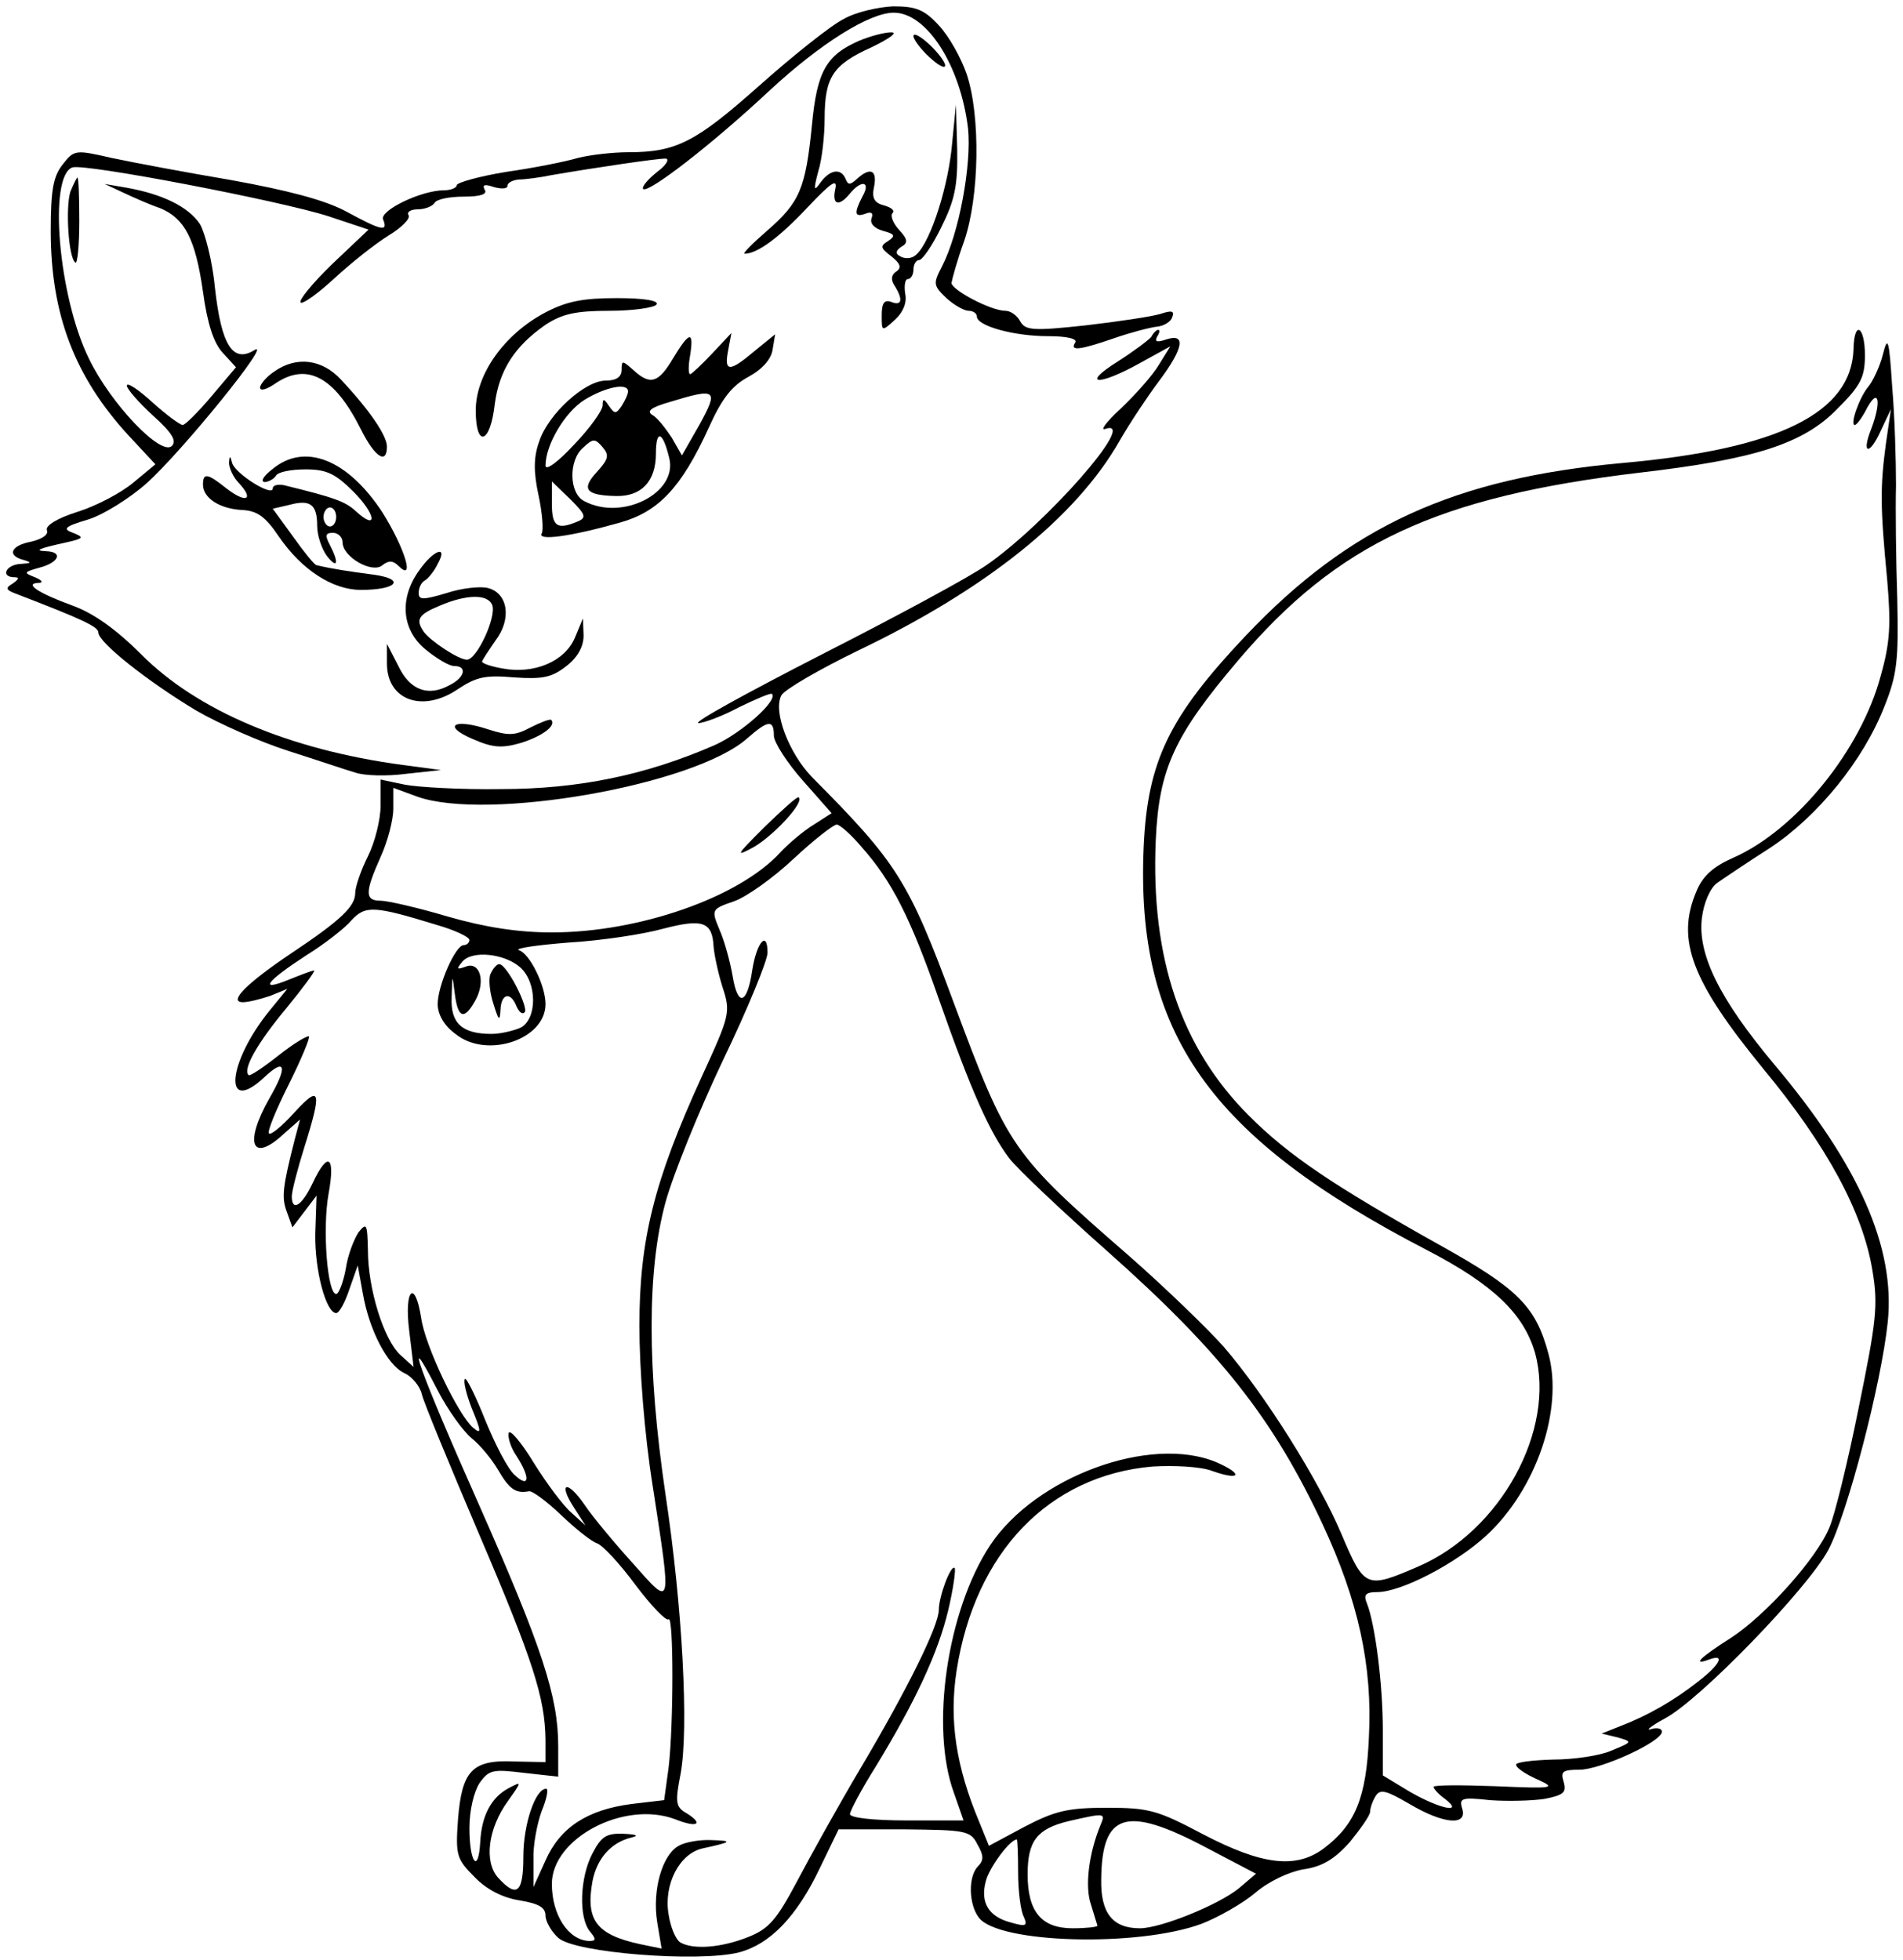 <?xml version="1.0" standalone="no"?>
<!DOCTYPE svg PUBLIC "-//W3C//DTD SVG 20010904//EN"
 "http://www.w3.org/TR/2001/REC-SVG-20010904/DTD/svg10.dtd">
<svg version="1.0" xmlns="http://www.w3.org/2000/svg"
 width="300pt" height="309pt" viewBox="0 0 300 309"
 preserveAspectRatio="xMidYMid meet">
<g transform="translate(0,309) scale(0.1,-0.1)"
fill="#000000" stroke="none">
<path d="M1330 3060 c-20 -10 -79 -57 -133 -105 -100 -89 -131 -105 -206 -105
-24 0 -60 -4 -80 -9 -20 -6 -71 -16 -113 -22 -43 -7 -78 -17 -78 -21 0 -4 -9
-8 -20 -8 -36 0 -102 -32 -96 -46 8 -20 -2 -18 -59 13 -34 18 -92 33 -180 49
-71 12 -156 28 -189 35 -57 13 -59 13 -77 -10 -15 -19 -19 -40 -19 -105 0
-132 38 -231 124 -324 l41 -44 -35 -29 c-19 -16 -59 -37 -88 -46 -32 -10 -51
-22 -48 -29 3 -7 -8 -14 -25 -18 -32 -6 -39 -22 -11 -29 13 -4 11 -5 -5 -6
-24 -1 -33 -21 -10 -21 8 0 7 -3 -3 -10 -12 -7 -11 -10 5 -16 104 -40 130 -52
130 -61 0 -16 79 -78 154 -123 36 -21 102 -50 146 -64 44 -14 91 -30 105 -34
14 -5 50 -6 80 -2 l55 6 -60 8 c-179 24 -325 86 -413 175 -38 38 -74 64 -107
76 -55 20 -77 35 -55 36 9 0 7 4 -5 9 -18 7 -18 8 7 15 31 8 38 25 11 26 -20
1 -13 4 32 14 27 6 28 8 10 15 -17 6 -13 10 24 21 23 7 65 33 92 57 56 50 201
229 170 210 -34 -21 -52 8 -62 97 -4 43 -16 89 -24 102 -18 27 -59 47 -115 57
l-35 6 30 -14 c17 -8 42 -19 57 -24 39 -16 56 -48 68 -132 7 -51 17 -81 31
-96 l21 -23 -38 -45 c-21 -25 -42 -46 -46 -46 -4 0 -26 16 -48 36 -22 20 -40
32 -40 26 0 -5 18 -26 41 -47 30 -27 38 -40 30 -48 -17 -17 -97 67 -131 138
-48 98 -64 287 -26 301 18 7 330 -53 404 -77 l63 -21 -57 -54 c-31 -30 -54
-58 -50 -61 3 -3 27 14 53 38 27 25 65 55 86 68 20 12 35 27 31 32 -3 5 4 9
15 9 11 0 23 5 26 10 3 6 24 10 46 10 27 0 38 4 33 11 -4 8 0 9 15 4 11 -3 21
-3 21 2 0 5 8 9 18 10 9 0 33 3 52 7 70 12 165 26 179 26 7 0 2 -10 -13 -21
-15 -12 -25 -24 -22 -27 8 -7 107 69 200 156 80 74 157 122 195 122 52 0 105
-83 117 -182 6 -57 -14 -166 -41 -218 -14 -27 -14 -30 7 -50 12 -11 28 -20 35
-20 7 0 13 -4 13 -9 0 -15 59 -31 112 -31 30 0 47 -4 43 -10 -9 -14 7 -12 62
7 26 9 57 17 67 18 11 1 22 8 24 15 4 10 -1 11 -19 5 -13 -4 -66 -12 -118 -18
-83 -9 -95 -8 -103 7 -5 9 -15 16 -23 16 -23 0 -85 33 -85 44 1 6 9 36 20 66
24 70 26 197 4 263 -9 26 -28 60 -44 77 -23 25 -36 30 -72 30 -23 -1 -59 -9
-78 -20z"/>
<path d="M1355 3026 c-53 -23 -67 -49 -75 -133 -10 -100 -19 -122 -71 -167
-23 -20 -39 -36 -35 -36 20 0 55 26 99 73 37 39 47 46 44 30 -6 -26 5 -30 23
-8 18 22 33 19 20 -4 -14 -27 -13 -34 4 -28 10 4 13 1 10 -7 -3 -8 4 -16 18
-20 19 -5 20 -8 8 -16 -13 -8 -12 -11 5 -24 14 -11 17 -18 8 -24 -8 -5 -9 -13
-3 -22 14 -22 12 -33 -5 -26 -11 4 -15 -2 -15 -21 0 -26 0 -26 21 -7 13 12 19
27 16 41 -2 13 0 23 4 23 5 0 9 7 9 15 0 8 4 15 9 15 5 0 21 23 35 52 21 42
26 65 25 122 l-2 71 -7 -71 c-8 -70 -37 -155 -59 -168 -6 -4 -16 -4 -22 0 -8
4 -7 9 2 15 11 6 10 12 -4 27 -9 10 -14 22 -10 26 4 4 -2 9 -13 12 -16 4 -20
12 -16 30 5 26 -6 31 -27 12 -11 -10 -14 -10 -18 0 -7 17 -24 15 -39 -5 -11
-16 -12 -13 -4 17 6 19 10 57 10 83 0 65 13 85 73 112 29 14 43 24 32 24 -11
0 -33 -6 -50 -13z"/>
<path d="M1440 3033 c0 -5 11 -20 25 -33 14 -13 25 -19 25 -13 0 5 -11 20 -25
33 -14 13 -25 19 -25 13z"/>
<path d="M111 2788 c-8 -25 -3 -106 8 -112 3 -2 6 27 6 65 0 38 -1 69 -3 69
-1 0 -6 -10 -11 -22z"/>
<path d="M859 2597 c-64 -34 -109 -97 -109 -154 0 -60 23 -53 30 10 7 53 31
91 80 125 26 17 47 22 101 22 37 0 71 5 74 10 4 6 -19 10 -63 10 -53 0 -79 -5
-113 -23z"/>
<path d="M1815 2559 c-4 -5 -28 -23 -53 -39 -59 -37 -31 -39 34 -3 l49 27 -18
-29 c-10 -17 -37 -47 -60 -69 -23 -21 -34 -36 -24 -32 53 17 -95 -151 -188
-215 -27 -19 -144 -82 -260 -141 -115 -59 -203 -107 -194 -108 8 0 38 11 64
25 27 13 50 23 52 21 10 -10 -48 -62 -91 -81 -108 -47 -214 -69 -336 -69 -63
-1 -132 3 -152 7 l-38 8 0 -41 c0 -22 -9 -58 -20 -80 -11 -22 -20 -48 -20 -58
0 -21 -23 -43 -101 -95 -70 -47 -100 -77 -76 -77 9 0 28 5 43 10 l27 11 -27
-33 c-68 -83 -75 -168 -9 -106 33 31 37 17 8 -33 -41 -72 -28 -104 23 -56 l25
22 -8 -30 c-20 -78 -21 -93 -13 -115 l9 -25 19 25 19 25 -2 -60 c-1 -58 17
-125 33 -125 5 0 14 17 21 38 l13 37 8 -44 c10 -58 39 -114 66 -126 11 -5 24
-20 27 -33 3 -13 44 -112 90 -220 86 -201 104 -259 105 -324 l0 -36 -50 1
c-66 3 -82 -15 -88 -92 -4 -56 -2 -62 26 -90 19 -20 45 -33 71 -37 30 -5 41
-11 41 -24 0 -9 9 -25 20 -35 26 -24 222 -39 285 -23 49 13 91 56 128 134 l29
60 104 0 c97 -1 104 -2 115 -24 10 -17 10 -25 1 -34 -16 -16 -15 -60 1 -81 30
-41 251 -47 351 -10 26 10 65 32 85 49 21 18 53 33 76 37 29 4 49 16 73 43 17
21 32 42 32 48 0 6 4 17 9 25 7 11 17 8 53 -13 54 -32 92 -35 83 -7 -5 16 -1
18 44 13 28 -2 66 -1 86 2 30 6 35 10 30 27 -5 16 -2 19 25 19 33 0 130 44
130 60 0 5 -8 7 -17 4 -10 -3 0 5 22 17 56 30 224 204 257 265 30 56 84 263
94 360 12 117 -45 247 -179 406 -87 104 -121 174 -114 231 3 24 13 47 24 55
10 7 47 32 83 55 76 50 148 139 181 224 20 50 22 73 20 168 -2 61 -3 142 -2
180 0 39 -2 108 -6 155 -5 77 -7 82 -15 50 -5 -19 -16 -42 -23 -50 -14 -17
-29 -60 -21 -60 3 0 12 12 20 28 18 32 22 8 6 -34 -16 -40 -3 -43 15 -3 l16
34 -8 -55 c-9 -67 -9 -99 2 -213 6 -71 5 -99 -10 -152 -31 -117 -133 -243
-232 -287 -32 -14 -49 -29 -59 -54 -32 -76 -7 -141 105 -278 101 -122 158
-227 173 -320 9 -54 6 -79 -22 -216 -17 -85 -38 -170 -46 -188 -20 -49 -100
-138 -155 -174 -49 -31 -63 -45 -34 -34 25 9 17 -8 -18 -35 -38 -30 -80 -54
-122 -70 l-30 -12 25 -6 c24 -7 24 -7 -10 -21 -18 -8 -60 -14 -92 -14 -32 -1
-58 -4 -58 -8 0 -5 15 -15 33 -23 31 -14 28 -15 -65 -11 -54 2 -98 2 -98 -1 0
-3 8 -12 18 -19 31 -24 -8 -16 -55 11 l-43 26 0 72 c0 71 -12 166 -25 199 -6
14 -2 18 16 18 38 0 124 45 172 89 79 73 122 199 98 287 -20 75 -49 103 -171
171 -168 94 -238 141 -301 204 -107 107 -155 248 -147 434 5 113 29 165 130
284 157 185 314 258 634 296 180 21 257 45 311 101 36 36 43 49 43 84 0 46
-17 56 -18 10 -3 -101 -118 -158 -365 -180 -264 -24 -429 -99 -593 -272 -121
-128 -155 -198 -161 -333 -13 -293 103 -458 447 -636 104 -54 152 -100 170
-162 33 -121 -54 -281 -185 -337 -81 -35 -84 -34 -120 51 -36 85 -119 218
-186 296 -25 28 -92 93 -149 143 -185 161 -191 170 -276 398 -72 195 -90 222
-224 357 -36 37 -62 104 -48 129 5 9 60 41 122 71 200 96 342 209 411 330 16
28 44 70 62 94 39 52 43 76 12 66 -15 -5 -19 -4 -15 4 4 6 5 11 2 11 -3 0 -8
-5 -11 -11z m-595 -629 c0 -10 21 -43 46 -71 l45 -51 -28 -18 c-15 -9 -39 -29
-53 -44 -65 -71 -223 -126 -360 -126 -53 0 -105 8 -164 25 -47 14 -95 25 -106
25 -25 0 -25 13 0 69 11 24 20 58 20 76 l0 33 38 -14 c110 -39 437 18 520 92
33 29 42 30 42 4z m138 -175 c48 -54 77 -111 122 -240 51 -145 80 -210 111
-251 13 -17 83 -83 154 -146 178 -158 262 -264 340 -431 56 -120 79 -223 73
-336 -4 -96 -22 -138 -71 -175 -44 -33 -98 -26 -190 22 -72 38 -85 42 -152 42
-62 0 -82 -5 -130 -30 l-56 -30 -15 37 c-37 88 -48 161 -36 239 29 187 146
308 309 322 34 2 76 0 94 -7 45 -16 50 -5 6 14 -104 43 -284 -23 -356 -131
-68 -103 -95 -288 -57 -391 l15 -43 -89 0 c-52 0 -90 4 -90 10 0 5 18 39 40
74 64 105 99 181 115 248 8 34 12 64 10 66 -6 6 -25 -45 -25 -66 0 -25 -50
-126 -123 -249 -35 -59 -80 -140 -101 -180 -32 -60 -44 -74 -77 -87 -43 -17
-87 -20 -107 -8 -7 5 -15 24 -18 44 -8 47 17 96 54 104 46 10 48 12 14 13 -18
1 -42 -3 -52 -9 -26 -14 -42 -70 -34 -120 l7 -42 -34 7 c-69 15 -86 38 -75 99
7 36 29 61 61 69 13 3 9 5 -12 6 -27 1 -35 -4 -49 -31 -20 -38 -22 -101 -4
-123 10 -12 10 -15 -1 -15 -33 1 -59 41 -59 90 0 72 114 132 194 102 35 -14
46 -8 19 9 -18 10 -19 17 -10 63 13 71 3 262 -24 441 -29 197 -29 352 0 459
12 44 53 145 91 225 39 81 70 157 70 169 0 36 -17 17 -24 -27 -8 -55 -23 -59
-31 -10 -4 23 -13 56 -21 74 -13 31 -12 32 23 44 20 7 62 37 94 67 32 30 63
54 68 54 5 0 23 -16 39 -35z m-670 -123 c28 -8 52 -19 52 -24 0 -4 -4 -8 -9
-8 -13 0 -41 -64 -41 -93 0 -16 10 -34 28 -47 49 -40 142 -9 142 47 0 29 -25
80 -42 85 -7 3 28 8 78 12 51 3 118 13 150 22 62 16 77 11 79 -29 1 -12 7 -41
14 -63 13 -40 12 -44 -33 -142 -75 -164 -98 -257 -98 -392 0 -68 8 -172 21
-253 30 -195 31 -192 -31 -122 -29 32 -64 74 -76 92 -28 41 -43 36 -17 -4 l18
-28 -22 20 c-13 11 -39 46 -59 78 -20 33 -38 54 -40 48 -2 -6 3 -23 12 -36 22
-34 21 -52 -2 -31 -11 9 -31 48 -47 87 -15 38 -30 68 -32 65 -3 -3 2 -24 11
-47 15 -36 15 -41 2 -30 -23 19 -76 129 -82 173 -10 63 -27 45 -19 -19 l7 -58
-21 19 c-26 24 -51 104 -51 165 -1 42 -2 44 -15 28 -7 -11 -17 -36 -20 -58 -4
-21 -11 -39 -15 -39 -14 0 -22 103 -12 158 11 60 -1 68 -25 17 -17 -36 -33
-46 -33 -21 0 8 9 43 20 78 28 89 25 99 -16 54 -19 -21 -37 -36 -40 -33 -3 3
11 37 31 77 20 40 34 74 32 76 -2 2 -24 -11 -48 -30 -24 -19 -45 -33 -47 -31
-10 9 14 51 59 105 27 33 47 60 44 60 -3 0 -21 -7 -41 -15 -47 -19 -34 -2 29
39 29 18 61 43 71 55 22 24 36 23 134 -7z m132 -67 c27 -24 27 -81 1 -95 -11
-5 -32 -10 -46 -10 -47 0 -65 17 -63 58 1 37 1 37 5 5 5 -39 15 -42 33 -9 16
30 6 61 -16 52 -14 -5 -15 -4 -5 8 15 18 66 13 91 -9z m-77 -742 c13 -10 32
-33 42 -50 18 -31 28 -38 49 -34 5 1 28 -16 50 -37 23 -22 48 -42 57 -45 9 -3
36 -32 61 -66 25 -33 48 -57 52 -54 8 8 8 -167 0 -234 l-7 -51 -51 -6 c-70 -9
-113 -37 -136 -89 l-19 -42 0 43 c-1 23 6 58 13 77 8 19 11 35 7 35 -17 0 -36
-56 -36 -107 0 -57 -10 -66 -40 -33 -22 25 -16 77 16 121 22 31 22 31 1 20
-28 -15 -43 -44 -45 -86 -3 -50 -17 -31 -17 23 0 28 7 57 16 71 15 21 21 22
70 16 l54 -6 0 48 c0 78 -25 155 -125 381 -93 209 -123 293 -65 180 16 -31 40
-64 53 -75z m992 -610 c-19 -46 -25 -98 -15 -126 5 -17 10 -32 10 -33 0 -2
-18 -4 -39 -4 -49 0 -71 26 -71 85 0 53 15 72 65 84 57 13 58 13 50 -6z m165
-35 l80 -42 -27 -23 c-32 -26 -123 -63 -156 -63 -43 0 -62 24 -61 77 1 105 39
117 164 51z m-295 -40 c0 -29 4 -61 9 -70 6 -14 4 -16 -20 -9 -35 9 -49 31
-40 65 5 21 38 66 49 66 1 0 2 -24 2 -52z"/>
<path d="M1205 1786 c-45 -45 -47 -48 -16 -31 32 19 80 71 70 78 -2 2 -26 -20
-54 -47z"/>
<path d="M773 1554 c-3 -8 -1 -29 5 -47 8 -26 10 -28 11 -9 1 26 16 29 25 6 4
-9 9 -14 13 -10 7 7 -28 76 -40 76 -4 0 -10 -7 -14 -16z"/>
<path d="M1061 2525 c-23 -39 -36 -43 -63 -18 -17 15 -18 15 -18 0 0 -11 -8
-17 -25 -17 -33 0 -91 -53 -105 -96 -9 -25 -9 -48 -1 -85 6 -28 8 -55 5 -60
-7 -12 45 -5 123 17 61 17 97 55 140 149 21 47 37 67 63 81 22 12 36 28 38 43
l4 24 -32 -26 c-40 -34 -49 -34 -42 1 l5 27 -30 -32 c-17 -18 -33 -33 -35 -33
-3 0 -3 14 0 30 6 39 -1 38 -27 -5z m-71 -52 c0 -5 -5 -15 -10 -23 -9 -13 -11
-13 -20 0 -8 12 -10 12 -10 1 0 -8 -20 -36 -45 -62 -25 -27 -45 -42 -45 -33 0
33 31 85 62 104 33 20 68 27 68 13z m113 -52 l-28 -49 -16 28 c-10 15 -23 32
-31 36 -9 6 -1 12 27 20 75 23 78 20 48 -35z m-48 -53 c14 -55 -74 -100 -134
-68 -24 12 -25 64 -2 84 16 15 19 15 31 1 11 -13 9 -19 -9 -39 -25 -27 -18
-37 30 -38 40 -1 63 23 63 67 0 39 11 35 21 -7z m-144 -100 c-33 -14 -41 -8
-41 28 l0 35 29 -28 c24 -24 26 -29 12 -35z"/>
<path d="M432 2504 c-12 -8 -22 -20 -22 -25 0 -6 10 -3 22 5 51 36 95 13 137
-71 22 -44 41 -56 41 -27 0 17 -27 57 -72 105 -30 33 -71 38 -106 13z"/>
<path d="M361 2361 c0 -8 6 -23 16 -33 24 -26 11 -32 -20 -8 -30 24 -37 25
-37 6 0 -21 26 -38 61 -40 24 -1 37 -10 58 -41 36 -53 85 -85 130 -85 57 0 71
17 20 24 -38 5 -65 9 -90 15 -3 0 -20 21 -37 45 l-32 44 26 6 c33 9 44 1 44
-33 0 -15 7 -36 15 -47 17 -22 20 -12 5 17 -8 15 -7 19 5 19 8 0 15 -7 15 -15
0 -23 47 -50 63 -36 10 8 17 7 25 -1 27 -27 10 28 -25 84 -55 84 -123 111
-174 68 -13 -10 -19 -19 -12 -20 6 0 15 5 18 10 3 6 24 10 47 10 33 0 47 -7
75 -35 36 -36 39 -63 4 -31 -17 16 -36 22 -113 41 -10 2 -18 0 -18 -5 0 -14
-59 23 -64 40 -3 12 -4 12 -5 1z m169 -86 c0 -8 -4 -15 -10 -15 -5 0 -10 7
-10 15 0 8 5 15 10 15 6 0 10 -7 10 -15z"/>
<path d="M661 2191 c-32 -44 -28 -94 10 -125 17 -14 37 -26 45 -26 21 0 17
-18 -7 -30 -34 -19 -63 -8 -81 30 l-18 35 0 -31 c0 -58 56 -78 111 -41 30 20
44 23 90 19 45 -3 59 0 82 18 18 14 27 31 27 48 l-1 27 -13 -31 c-16 -37 -64
-57 -113 -48 -18 3 -33 8 -33 11 0 2 10 17 21 33 26 34 20 75 -12 83 -11 3
-41 0 -65 -8 -37 -11 -44 -11 -44 0 0 8 4 17 10 20 5 3 15 15 20 26 17 30 -6
23 -29 -10z m115 -55 c7 -18 -24 -86 -40 -86 -13 0 -57 29 -68 44 -13 19 -9
27 25 41 42 18 76 19 83 1z"/>
<path d="M836 1943 c-24 -13 -35 -13 -66 -3 -54 18 -74 6 -25 -15 32 -14 46
-15 77 -6 34 11 55 27 47 36 -2 2 -17 -4 -33 -12z"/>
</g>
</svg>
